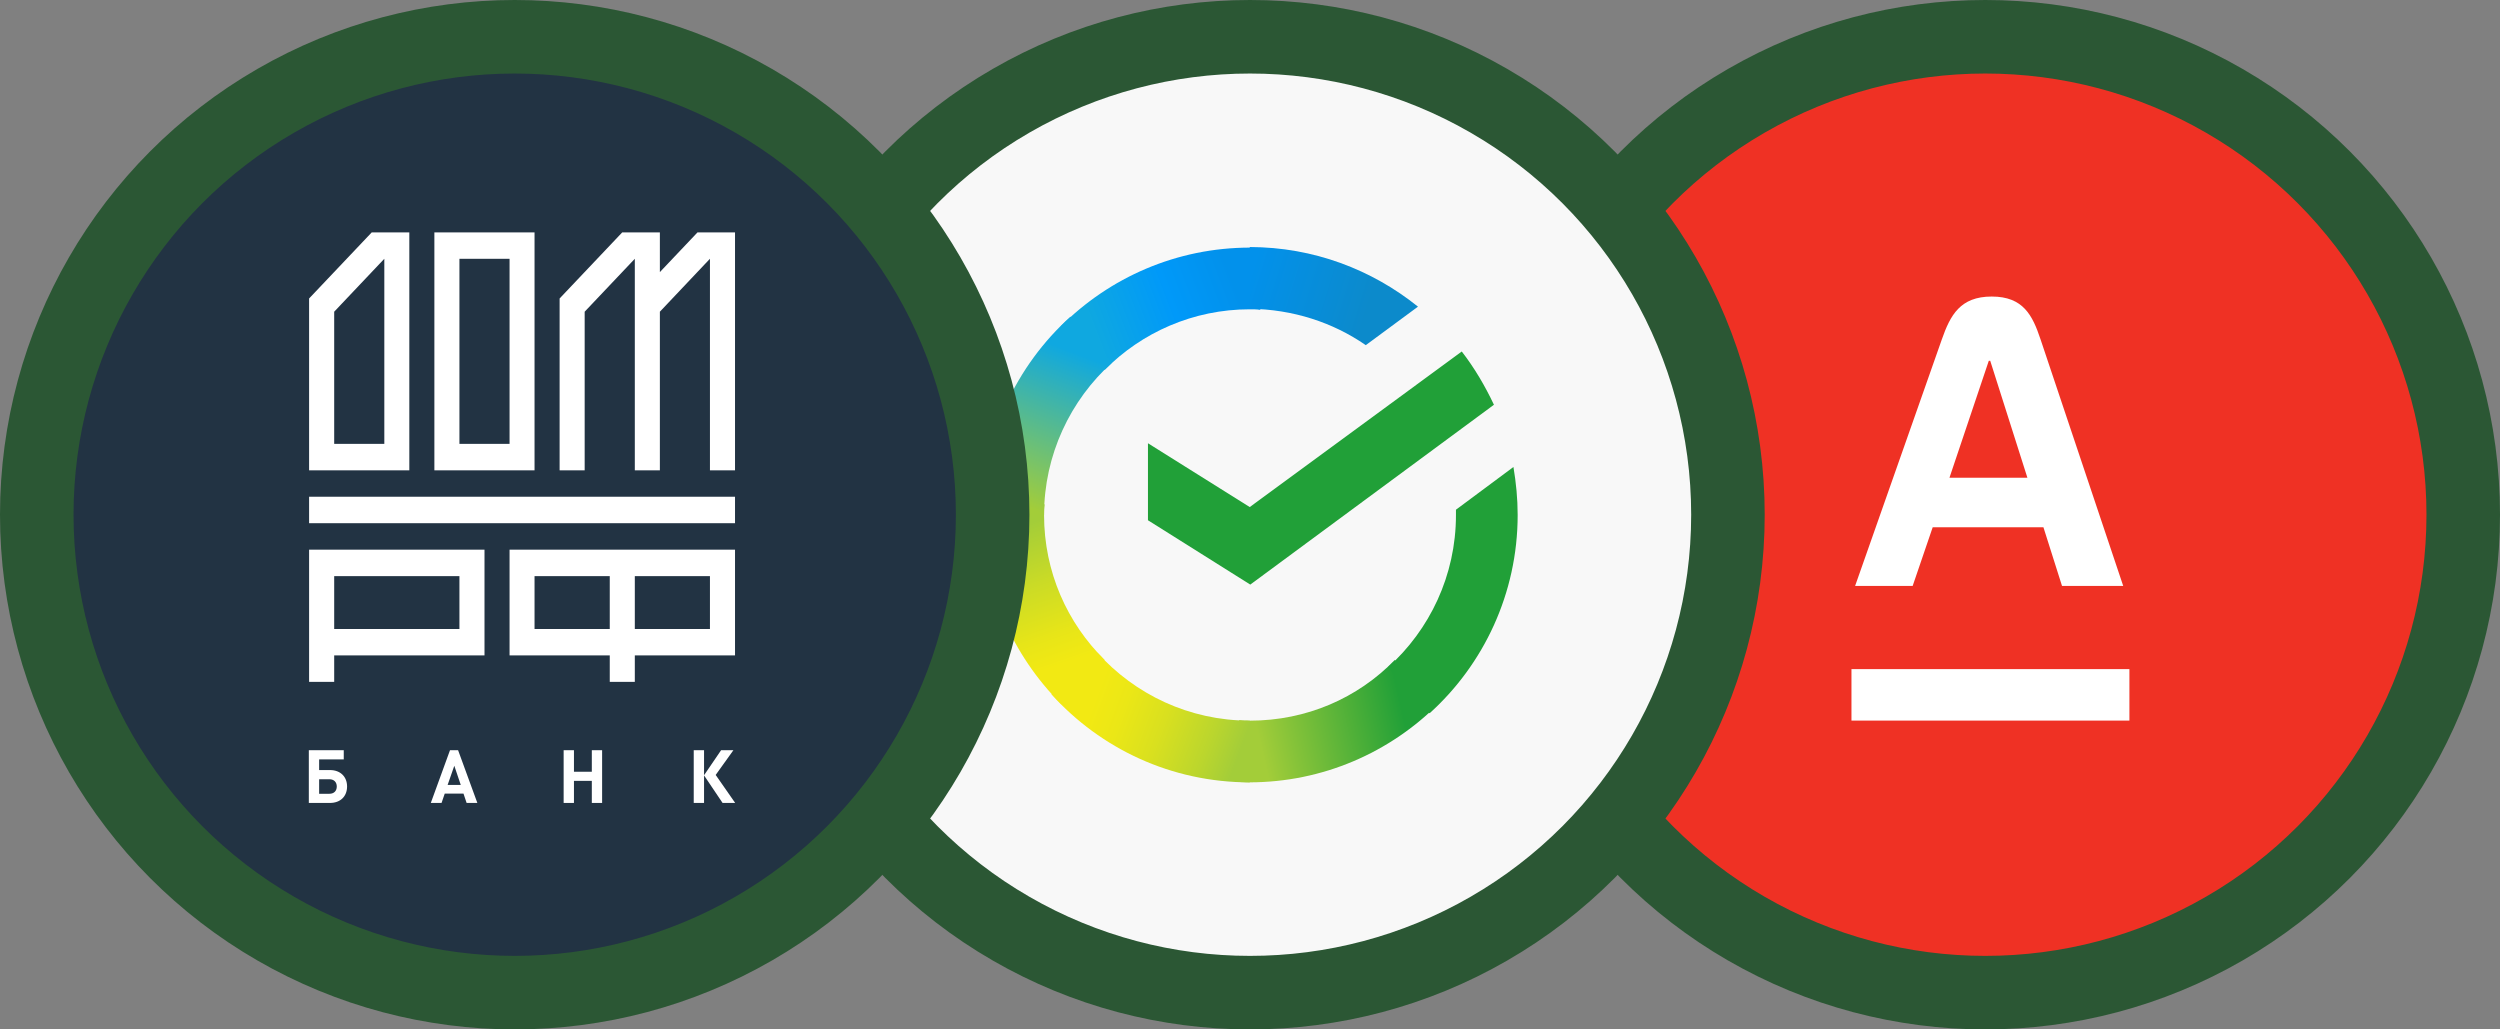 <svg width="136" height="56" viewBox="0 0 136 56" fill="none" xmlns="http://www.w3.org/2000/svg">
<rect x="0" y="0" width="136" height="56" fill="#808080" stroke="none"/>
<circle cx="108" cy="28" r="26" fill="#EF3124" stroke="#2B5734" stroke-width="4"/>
<path d="M115.84 36.4H100.72V39.2H115.84V36.4Z" fill="white"/>
<path d="M111.003 18.454C110.569 17.157 110.067 16.132 108.349 16.132C106.63 16.132 106.097 17.153 105.639 18.454L100.917 31.876H104.048L105.138 28.685H111.163L112.174 31.876H115.503L111.003 18.454ZM106.05 25.99L108.19 19.629H108.269L110.291 25.99H106.05Z" fill="white"/>
<circle cx="68" cy="28" r="26" fill="#F8F8F8" stroke="#2B5734" stroke-width="4"/>
<path d="M79.52 19.121C80.208 20.011 80.782 20.986 81.27 22.019L68.015 31.802L62.449 28.302V24.113L67.986 27.584L79.52 19.121Z" fill="#21A038"/>
<path d="M56.797 28.015C56.797 27.814 56.797 27.642 56.826 27.441L53.469 27.269C53.469 27.498 53.44 27.756 53.44 27.986C53.44 32.002 55.076 35.646 57.715 38.285L60.096 35.904C58.059 33.896 56.797 31.113 56.797 28.015Z" fill="url(#paint0_linear_782_8068)"/>
<path d="M67.986 16.826C68.187 16.826 68.359 16.826 68.559 16.855L68.732 13.498C68.502 13.498 68.244 13.469 68.014 13.469C63.998 13.469 60.354 15.104 57.715 17.744L60.096 20.125C62.104 18.088 64.916 16.826 67.986 16.826Z" fill="url(#paint1_linear_782_8068)"/>
<path d="M67.986 39.204C67.785 39.204 67.613 39.204 67.412 39.175L67.24 42.532C67.47 42.532 67.728 42.56 67.957 42.56C71.974 42.56 75.618 40.925 78.257 38.285L75.876 35.904C73.868 37.97 71.085 39.204 67.986 39.204Z" fill="url(#paint2_linear_782_8068)"/>
<path d="M74.298 18.777L77.138 16.682C74.642 14.674 71.458 13.44 67.986 13.44V16.797C70.339 16.826 72.519 17.543 74.298 18.777Z" fill="url(#paint3_linear_782_8068)"/>
<path d="M82.561 28.015C82.561 27.126 82.475 26.265 82.331 25.404L79.204 27.728C79.204 27.814 79.204 27.929 79.204 28.015C79.204 31.314 77.769 34.269 75.503 36.306L77.769 38.802C80.696 36.163 82.561 32.29 82.561 28.015Z" fill="#21A038"/>
<path d="M67.987 39.204C64.687 39.204 61.732 37.769 59.695 35.503L57.199 37.769C59.867 40.724 63.712 42.561 67.987 42.561V39.204Z" fill="url(#paint4_linear_782_8068)"/>
<path d="M60.498 19.724L58.232 17.227C55.277 19.896 53.44 23.74 53.44 28.015H56.797C56.797 24.744 58.232 21.761 60.498 19.724Z" fill="url(#paint5_linear_782_8068)"/>
<circle cx="28" cy="28" r="26" fill="#223343" stroke="#2B5734" stroke-width="4"/>
<path d="M17.95 43.68H16.8V40.811H18.7V41.311H17.361V41.891H17.95C18.526 41.891 18.881 42.262 18.881 42.785C18.881 43.31 18.53 43.68 17.95 43.68ZM17.921 42.391H17.361V43.181H17.921C18.171 43.181 18.321 43.024 18.321 42.785C18.321 42.552 18.171 42.391 17.921 42.391Z" fill="white"/>
<path d="M25.384 43.68L25.214 43.172H24.194L24.02 43.68H23.436L24.48 40.811H24.92L25.968 43.68H25.384ZM24.714 41.657L24.351 42.7H25.065L24.714 41.657Z" fill="white"/>
<path d="M32.195 43.68V42.479H31.223V43.68H30.662V40.811H31.223V41.983H32.195V40.811H32.755V43.68H32.195Z" fill="white"/>
<path d="M37.739 43.68V40.811H38.3V42.173L39.228 40.811H39.897L38.933 42.157L39.994 43.68H39.308L38.3 42.181V43.68H37.739Z" fill="white"/>
<path d="M34.534 35.654H39.985V29.902H27.72V35.654H33.171V37.094H34.534V35.654ZM33.171 34.216H29.079V31.34H33.171V34.216ZM34.534 31.341H38.621V34.218H34.534V31.341ZM16.815 28.463H39.985V27.024H16.815V28.463ZM38.621 25.587H39.985V12.641H37.941V12.645L35.897 14.802V12.641H33.85L30.443 16.237V25.587H31.806V16.957L34.534 14.077V25.587H35.897V16.957L38.621 14.077V25.587ZM23.63 25.587H29.079V12.641H23.63V25.587ZM24.993 14.077H27.72V24.147H24.993V14.077ZM16.815 25.587H22.267V12.641H20.223L16.815 16.237V16.237V25.587ZM18.18 16.957L20.907 14.077V24.147H18.18V16.957ZM26.357 29.902H16.815V37.094H18.18V35.654H26.357V29.902ZM24.993 34.216H18.18V31.34H24.993V34.216Z" fill="white"/>
<defs>
<linearGradient id="paint0_linear_782_8068" x1="57.368" y1="37.877" x2="53.932" y2="27.978" gradientUnits="userSpaceOnUse">
<stop offset="0.144" stop-color="#F2E913"/>
<stop offset="0.304" stop-color="#E7E518"/>
<stop offset="0.582" stop-color="#CADB26"/>
<stop offset="0.891" stop-color="#A3CD39"/>
</linearGradient>
<linearGradient id="paint1_linear_782_8068" x1="58.672" y1="17.355" x2="67.38" y2="14.047" gradientUnits="userSpaceOnUse">
<stop offset="0.059" stop-color="#0FA8E0"/>
<stop offset="0.538" stop-color="#0099F9"/>
<stop offset="0.923" stop-color="#0291EB"/>
</linearGradient>
<linearGradient id="paint2_linear_782_8068" x1="67.043" y1="39.697" x2="77.42" y2="37.359" gradientUnits="userSpaceOnUse">
<stop offset="0.123" stop-color="#A3CD39"/>
<stop offset="0.285" stop-color="#86C339"/>
<stop offset="0.869" stop-color="#21A038"/>
</linearGradient>
<linearGradient id="paint3_linear_782_8068" x1="67.297" y1="15.588" x2="75.927" y2="18.242" gradientUnits="userSpaceOnUse">
<stop offset="0.057" stop-color="#0291EB"/>
<stop offset="0.79" stop-color="#0C8ACB"/>
</linearGradient>
<linearGradient id="paint4_linear_782_8068" x1="58.053" y1="38.315" x2="67.322" y2="41.767" gradientUnits="userSpaceOnUse">
<stop offset="0.132" stop-color="#F2E913"/>
<stop offset="0.298" stop-color="#EBE716"/>
<stop offset="0.531" stop-color="#D9E01F"/>
<stop offset="0.802" stop-color="#BBD62D"/>
<stop offset="0.983" stop-color="#A3CD39"/>
</linearGradient>
<linearGradient id="paint5_linear_782_8068" x1="55.995" y1="28.42" x2="59.709" y2="18.787" gradientUnits="userSpaceOnUse">
<stop offset="0.07" stop-color="#A3CD39"/>
<stop offset="0.26" stop-color="#81C55F"/>
<stop offset="0.922" stop-color="#0FA8E0"/>
</linearGradient>
</defs>
</svg>
